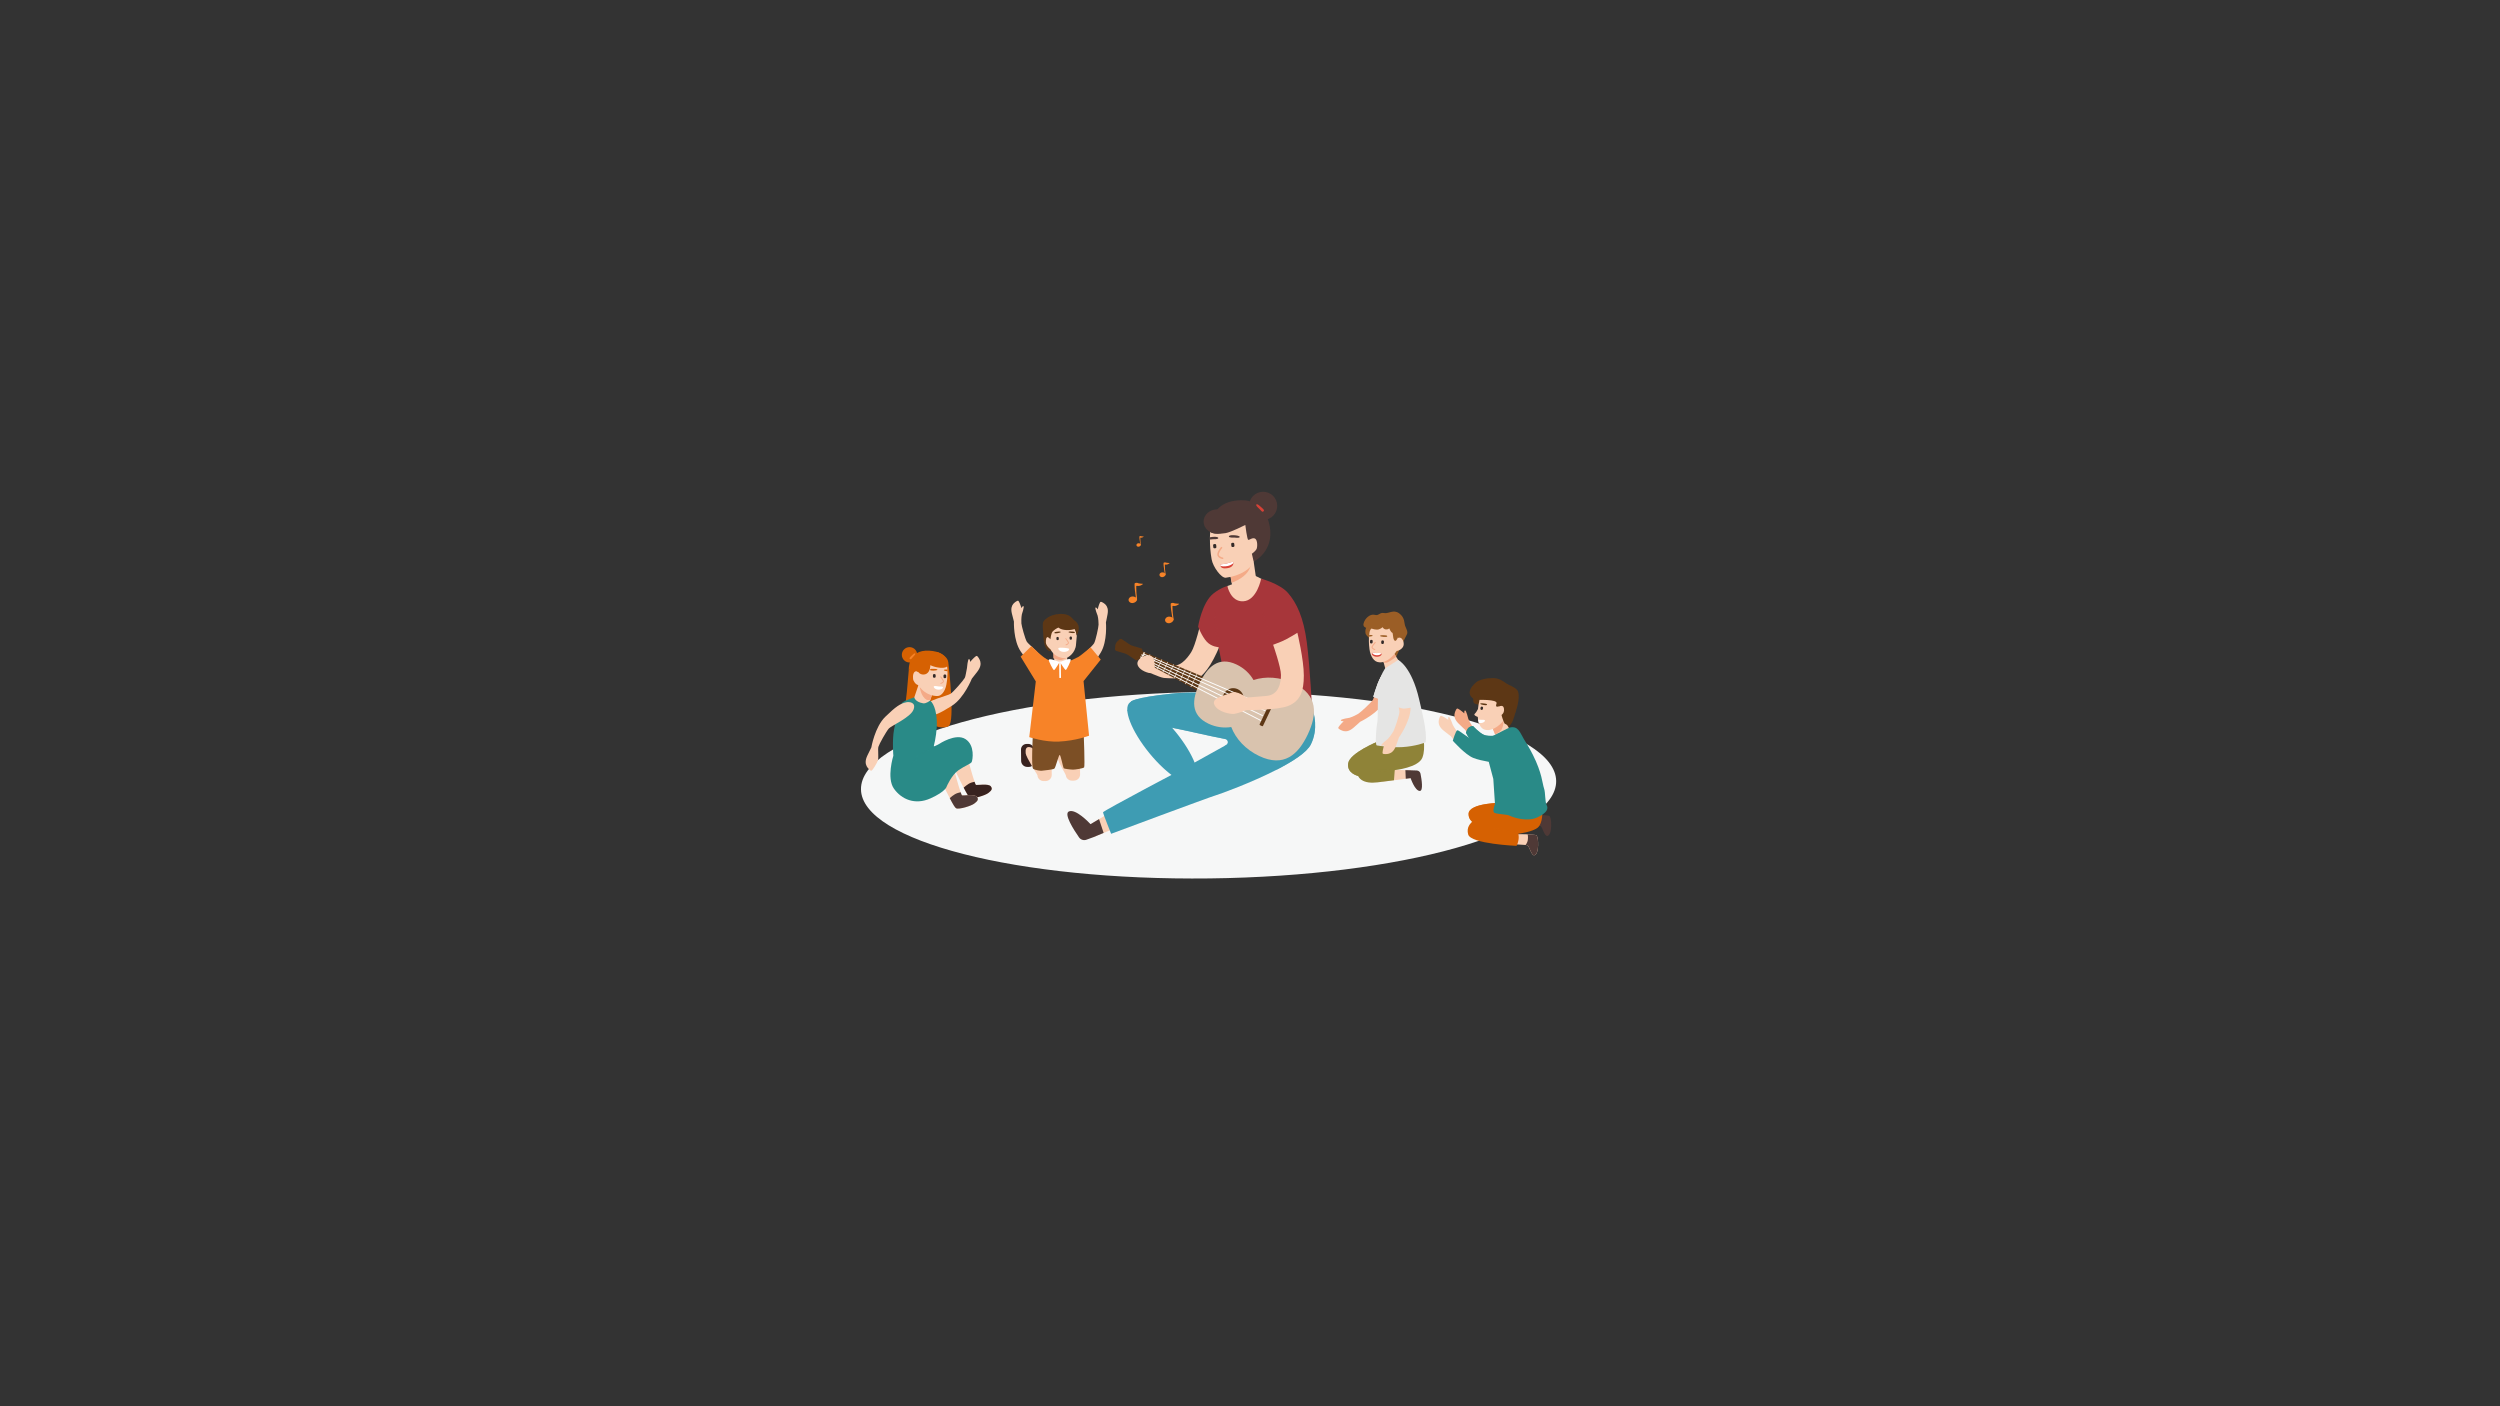 <?xml version="1.0" encoding="utf-8"?>
<!-- Generator: Adobe Illustrator 25.0.1, SVG Export Plug-In . SVG Version: 6.00 Build 0)  -->
<svg version="1.1" id="Ebene_1" xmlns="http://www.w3.org/2000/svg" xmlns:xlink="http://www.w3.org/1999/xlink" x="0px" y="0px"
	 viewBox="0 0 1920 1080" style="enable-background:new 0 0 1920 1080;" xml:space="preserve">
<rect x="0" y="0" width="1920" height="1080" fill="#333333" stroke="none"/>
<style type="text/css">
	.st0{fill:#F6F7F7;}
	.st1{fill:#F9D0B6;}
	.st2{fill:#4F3936;}
	.st3{fill:#3E9CB3;}
	.st4{fill:#F4AA87;}
	.st5{fill:#D84136;}
	.st6{fill:#FFFFFF;}
	.st7{fill:#332A28;}
	.st8{fill:#A7363A;}
	.st9{fill:#5D3715;}
	.st10{opacity:0.66;}
	.st11{clip-path:url(#SVGID_2_);}
	.st12{fill:#D9C3AE;}
	.st13{opacity:0.67;}
	.st14{fill:#8F8338;}
	.st15{opacity:0.71;}
	.st16{fill:#E5E5E4;}
	.st17{fill:#9B5E26;}
	.st18{opacity:0.78;}
	.st19{fill:#D66102;}
	.st20{opacity:0.68;}
	.st21{fill:#298A87;}
	.st22{opacity:0.69;}
	.st23{fill:#38221F;}
	.st24{opacity:0.76;}
	.st25{fill:#F78328;}
	.st26{fill:#7C4F25;}
</style>
<g>
	<g id="XMLID_485_">
		<g>
			
				<ellipse transform="matrix(1 -0.012 0.012 1 -7.054 10.995)" class="st0" cx="928" cy="603.14" rx="266.95" ry="71.63"/>
		</g>
	</g>
	<g>
		<g>
			<polygon class="st1" points="869.42,630.59 839.34,643.1 839.26,642.95 835.12,634.43 837.55,632.97 837.89,632.78 
				844.07,629.09 866.44,615.7 			"/>
		</g>
	</g>
	<g>
		<g>
			<path class="st2" d="M847.59,639.67l-8.25,3.43l-4.79,1.75c-2.12,0.86-4.56,0.14-5.86-1.74c-4.1-5.9-11.92-18.1-7.76-19.93
				c5.14-2.25,15.28,8.36,16.61,9.79l6.52-3.89L847.59,639.67z"/>
		</g>
	</g>
	<g>
		<path class="st3" d="M1006.73,571.72c-2.94,6-13.67,12.95-26.05,19.32c-19.89,10.22-44.02,18.92-46.87,19.73
			c-4.64,1.3-80.47,29.59-80.47,29.59s-6.21-15.49-6.22-16.53c-0.01-1.05,67.24-36.49,67.24-36.49l26.23-14.58l1.19-0.66
			c1.97-1.09,1.51-4.05-0.7-4.5c-6.59-1.33-16.35-3.32-19.95-4.21c-5.62-1.38-21.22-4.52-21.22-4.52s-15.96,1.02-16.59,1.03
			c-0.62,0.01-17.39-13.88-17.39-13.88l2.61-7.12c0,0,1.27-3.03,31.58-6.21c14.28-1.5,32.77-0.39,32.77-0.39l46.92,5.16l26.56,2.92
			c0,0,0.47,0.9,1.06,2.5C1009.32,547.93,1012.58,559.83,1006.73,571.72z"/>
	</g>
	<g>
		<path class="st1" d="M904.39,521.04c0,0-7.19-0.07-10.5-0.39c-3.31-0.32-14.49-5.63-14.49-5.63l4.65-2.92l4.76-0.78L904.39,521.04
			z"/>
	</g>
	<g>
		<path class="st1" d="M942.89,480.19c0,0-9.01-0.02-13.42-0.79c-4.4-0.77-7.24-1.42-7.24-1.42s-4.17,17.83-7.34,22.8
			s-9.6,13.53-17.96,9.35c-8.36-4.19,1.44,10.72,10.21,12.44c10.12,1.98,15.93-1.88,22.31-11.95
			C936.1,500.15,942.89,480.19,942.89,480.19z"/>
	</g>
	<g>
		<path class="st1" d="M963.8,442.1c0,0,3.5,1.62,5.3,2.64c1.8,1.02,4.41,2.65,4.41,2.65l2.09,18.86l-21.05,10.31
			c0,0-18.81-6.94-19.05-7.56c-0.24-0.62,7.12-18.94,7.12-18.94L963.8,442.1z"/>
	</g>
	<g>
		<g id="XMLID_484_">
			<g>
				<g>
					<polygon class="st1" points="968.16,468.23 962.22,427.19 960.22,428.91 944.96,442 945.93,447.66 946.13,448.82 947.28,455.6 
											"/>
				</g>
			</g>
		</g>
		<g id="XMLID_483_">
			<g>
				<g>
					<path class="st4" d="M945.88,447.53c0.56-0.14,1.14-0.33,1.75-0.6c16.88-7.38,12.63-17.98,12.63-17.98l-0.05-0.05L944.96,442
						L945.88,447.53z"/>
				</g>
			</g>
		</g>
		<g id="XMLID_482_">
			<g>
				<g>
					<path class="st1" d="M929.23,412.43c-0.02,0.53-0.02,1.1-0.01,1.71c0.01,4.62,0.33,9.84,1.3,15.4
						c1.04,5.92,7.49,14.56,10.88,14.16c11.43-1.35,19.46-7.46,20.45-10.92l7.78-11.53l-0.74-12.38
						c0.39-10.47-8.04-19.29-18.85-19.7c-10.16-0.38-18.8,6.83-20.1,16.42c-0.08,0.59-0.13,1.2-0.16,1.81
						C929.53,406.72,929.28,408.88,929.23,412.43z"/>
				</g>
			</g>
		</g>
		<g id="XMLID_481_">
			<g>
				<g>
					<path class="st2" d="M943.78,412.08c-0.15-0.87,1.87-1.13,3.38-1.07c1.51,0.07,5.13,0.37,4.93,1.42
						c-0.2,1.05-3.95,0.44-4.18,0.43C947.68,412.86,943.96,413.12,943.78,412.08z"/>
				</g>
			</g>
		</g>
		<g id="XMLID_480_">
			<g>
				<g>
					<path class="st2" d="M929.24,412.64c-0.02,0.53-0.02,1.1-0.01,1.71c1.05-0.01,2.17-0.21,2.29-0.21
						c0.23-0.01,3.96,0.2,4.13-0.84c0.14-0.87-1.88-1.1-3.39-1.02C931.51,412.31,930.29,412.42,929.24,412.64z"/>
				</g>
			</g>
		</g>
		<g id="XMLID_479_">
			<g>
				<g>
					<path class="st5" d="M947.27,432.43c0.06,1.18-0.95,3.26-4.11,3.84c-4.53,0.86-5.45-0.58-5.88-1.69c0-0.01-0.01-0.01-0.01-0.02
						c-0.13-0.33-0.13-0.62,0.04-0.79c0.68-0.72,2.58-0.45,4.63-0.96c3.74-0.96,4.36-1.47,5.02-1.2c0.12,0.06,0.25,0.28,0.3,0.6
						C947.27,432.28,947.28,432.35,947.27,432.43z"/>
				</g>
			</g>
		</g>
		<g id="XMLID_478_">
			<g>
				<g>
					<path class="st6" d="M947.27,432.43c-0.98,0.96-2.56,1.91-4.45,2.27c-2.54,0.48-4.36,0.31-5.54-0.11
						c0-0.01-0.01-0.01-0.01-0.02c-0.13-0.33-0.13-0.62,0.04-0.79c0.68-0.72,2.58-0.45,4.63-0.96c3.74-0.96,4.36-1.47,5.02-1.2
						c0.12,0.06,0.25,0.28,0.3,0.6C947.27,432.28,947.28,432.35,947.27,432.43z"/>
				</g>
			</g>
		</g>
		<g id="XMLID_477_">
			<g>
				<g>
					<path class="st7" d="M932.76,421.11l0.63-0.06c0.48-0.05,0.83-0.47,0.79-0.95l-0.14-1.5c-0.05-0.48-0.47-0.83-0.95-0.79
						l-0.63,0.06c-0.48,0.05-0.83,0.47-0.79,0.95l0.14,1.5C931.85,420.8,932.28,421.15,932.76,421.11z"/>
				</g>
			</g>
		</g>
		<g id="XMLID_476_">
			<g>
				<g>
					<path class="st7" d="M946.64,420.12l0.62-0.06c0.48-0.05,0.83-0.47,0.79-0.95l-0.14-1.48c-0.05-0.48-0.47-0.83-0.95-0.79
						l-0.62,0.06c-0.48,0.05-0.83,0.47-0.79,0.95l0.14,1.48C945.73,419.82,946.16,420.17,946.64,420.12z"/>
				</g>
			</g>
		</g>
		<g>
			<g>
				<path class="st2" d="M929.42,408.45c0,0,1.88,2.49,11.79,1c4.06-0.61,15.19-6.28,15.19-6.28s1.35,11.18,2.26,11.43
					c0.91,0.24,3.37-2.1,5.31-0.89c1.94,1.21,1.84,6.55,0.98,8.12c-0.86,1.57-3.51,3.46-3.51,3.46l1.37,6.07
					c0,0,15.78-7.61,12.36-27.06s-18.47-19.97-19.38-20.03c-0.91-0.06-16.09-1.46-22.62,9.32
					C929.66,399.4,929.42,408.45,929.42,408.45z"/>
			</g>
		</g>
		<g>
			<g>
				<path class="st2" d="M924.37,400.84c0.16,5.15,4.93,9.17,10.65,8.99c5.72-0.18,10.23-4.5,10.06-9.65
					c-0.16-5.15-4.93-9.17-10.65-8.99C928.71,391.37,924.2,395.69,924.37,400.84z"/>
			</g>
		</g>
		<g>
			<g>
				<path class="st2" d="M959.28,388.84c0.19,5.97,5.18,10.66,11.15,10.47c5.97-0.19,10.66-5.18,10.47-11.15
					c-0.19-5.97-5.18-10.66-11.15-10.47C963.78,377.88,959.09,382.87,959.28,388.84z"/>
			</g>
		</g>
		<g>
			<g>
				<path class="st5" d="M968.22,389.2c-1.55-1.4-2.68-2.44-3.36-1.69c-0.48,0.53,0.66,1.8,2.21,3.2c1.55,1.4,2.28,3.13,3.41,1.87
					C971.32,391.66,969.78,390.6,968.22,389.2z"/>
			</g>
		</g>
		<g>
			<g>
				<path class="st4" d="M939,429.35c0.28-0.01,0.52-0.22,0.57-0.5c0.05-0.32-0.17-0.63-0.5-0.68c-0.02,0-2.48-0.4-2.95-2
					c-0.37-1.22,1.32-3.83,2.46-5.18c0.21-0.25,0.18-0.63-0.07-0.84c-0.25-0.21-0.63-0.18-0.84,0.07c-0.35,0.41-3.36,4.06-2.7,6.29
					c0.69,2.32,3.78,2.82,3.91,2.84C938.92,429.35,938.96,429.35,939,429.35z"/>
			</g>
		</g>
	</g>
	<g>
		<path class="st8" d="M942.62,450.06c0,0,2.36,12.16,12.12,11.74c10.58-0.46,13.82-17.36,13.82-17.36s14.38,3.79,20.61,10.95
			c6.64,7.64,11.95,18.69,14.46,37.96c2.51,19.27,4.28,54.9,4.28,54.9l-42.68,6.11l-22.34-22.57l-7.05-34.78
			c0,0-5.32-0.14-9.11-4.25c-3.78-4.11-6.57-11.54-6.57-11.54s2.89-18.46,11.82-25.46C937.83,451.18,942.62,450.06,942.62,450.06z"
			/>
	</g>
	<g>
		<path class="st9" d="M877.06,503.76c0.73-1.53,0.81-3.07,0.31-3.87c0.18-0.79-0.11-1.59-0.79-1.92l-6.45-1.91
			c-1.15-0.26-2.22-0.77-3.16-1.5l-5.56-3.78c-0.81-0.38-1.82,0.05-2.25,0.97c0,0-1.34,0.67-2.19,2.47
			c-0.68,1.43-0.52,3.26-0.52,3.26c-0.44,0.92-0.14,1.98,0.67,2.36l5.32,1.6c1.91,0.44,3.68,1.28,5.23,2.48l4.61,3.11
			c0.68,0.32,1.48,0.04,1.99-0.6C875.2,506.33,876.33,505.29,877.06,503.76z"/>
	</g>
	<g class="st10">
		<path class="st3" d="M1006.73,571.72c-2.94,6-13.67,12.95-26.05,19.32c-9.99-4.89-28.52-13.87-34.53-16.22
			c-1.35-0.53-3.14-1.54-5.57-2.06l1.19-0.66c1.97-1.09,1.51-4.05-0.7-4.5c-6.59-1.33-16.35-3.32-19.95-4.21
			c-5.62-1.38-21.22-4.52-21.22-4.52s-15.96,1.02-16.59,1.03c-0.62,0.01-17.39-13.88-17.39-13.88l2.61-7.12
			c0,0,1.27-3.03,31.58-6.21c14.28-1.5,32.77-0.39,32.77-0.39l46.92,5.16l27.62,5.43C1009.32,547.93,1012.58,559.83,1006.73,571.72z
			"/>
	</g>
	<g>
		<defs>
			<polygon id="SVGID_1_" points="930.98,536.31 874.4,506.15 877.23,500.19 936.39,524.9 			"/>
		</defs>
		<clipPath id="SVGID_2_">
			<use xlink:href="#SVGID_1_"  style="overflow:visible;"/>
		</clipPath>
		<g class="st11">
			<polygon class="st9" points="930.98,536.31 874.4,506.15 877.23,500.19 936.39,524.9 			"/>
		</g>
		<g class="st11">
			
				<rect x="872.93" y="503.23" transform="matrix(0.429 -0.903 0.903 0.429 45.96 1080.393)" class="st12" width="8.65" height="1.25"/>
		</g>
		<g class="st11">
			
				<rect x="876.49" y="505.68" transform="matrix(0.427 -0.904 0.904 0.427 47.64 1087.182)" class="st12" width="10.57" height="0.62"/>
		</g>
		<g class="st11">
			<polygon class="st12" points="884.19,512.99 883.63,512.73 888.16,503.17 888.72,503.44 			"/>
		</g>
		<g class="st11">
			<polygon class="st12" points="888.6,515.08 888.03,514.81 892.56,505.26 893.12,505.53 			"/>
		</g>
		<g class="st11">
			<polygon class="st12" points="893,517.17 892.44,516.9 896.96,507.35 897.53,507.62 			"/>
		</g>
		<g class="st11">
			<polygon class="st12" points="897.4,519.25 896.84,518.99 901.37,509.44 901.93,509.7 			"/>
		</g>
		<g class="st11">
			<polygon class="st12" points="901.81,521.34 901.24,521.08 905.77,511.52 906.34,511.79 			"/>
		</g>
		<g class="st11">
			<polygon class="st12" points="906.21,523.43 905.65,523.16 910.18,513.61 910.74,513.88 			"/>
		</g>
		<g class="st11">
			<polygon class="st12" points="910.61,525.52 910.05,525.25 914.58,515.7 915.14,515.96 			"/>
		</g>
		<g class="st11">
			<polygon class="st12" points="914.26,528.94 913.69,528.68 919.54,516.35 920.1,516.61 			"/>
		</g>
	</g>
	<g>
		<path class="st12" d="M993.53,524.79c-10.48-4.97-21.67-5.58-30.82-2.53c-2.85-4.93-7.29-9.19-13.03-11.91
			c-13.89-6.58-22.45,1.82-28.4,14.37c-5.95,12.55-7.03,24.5,6.86,31.09c5.74,2.72,11.85,3.46,17.46,2.55
			c3.43,9.01,10.99,17.29,21.47,22.26c18.94,8.98,29.96-1.1,37.27-16.52C1011.64,548.68,1012.47,533.77,993.53,524.79z"/>
	</g>
	<g>
		
			<ellipse transform="matrix(0.866 -0.5 0.5 0.866 -141.601 545.121)" class="st9" cx="947.14" cy="536.98" rx="8.08" ry="8.08"/>
	</g>
	<g>
		
			<rect x="925.72" y="469.66" transform="matrix(0.392 -0.92 0.92 0.392 82.856 1170.008)" class="st6" width="0.7" height="105.4"/>
	</g>
	<g>
		
			<rect x="924.2" y="472.36" transform="matrix(0.412 -0.911 0.911 0.412 65.304 1150.503)" class="st6" width="0.7" height="104.52"/>
	</g>
	<g>
		
			<rect x="922.98" y="474.94" transform="matrix(0.433 -0.901 0.901 0.433 47.986 1130.728)" class="st6" width="0.7" height="104.51"/>
	</g>
	<g>
		
			<rect x="921.85" y="477.31" transform="matrix(0.456 -0.89 0.89 0.456 30.508 1109.068)" class="st6" width="0.7" height="104.56"/>
	</g>
	<g>
		<path class="st9" d="M969.28,557.69l-1.62-0.77c-0.27-0.13-0.38-0.45-0.26-0.71l7.45-15.71c0.13-0.27,0.45-0.38,0.71-0.25
			l1.62,0.77c0.27,0.13,0.38,0.45,0.26,0.71l-7.45,15.71C969.87,557.71,969.55,557.82,969.28,557.69z"/>
	</g>
	<g>
		<path class="st1" d="M996.38,485.97c0,0-7.62,4.81-11.75,6.52c-4.13,1.71-6.87,2.68-6.87,2.68s6.03,17.29,6.02,23.19
			c-0.01,5.9-1.54,15.15-10.85,16.09c-9.31,0.94-15.8,1.22-15.8,1.22s-7.21-5.83-11.81-3.6c-4.6,2.23-15.32,3.71-12.65,9.28
			c2.66,5.57,12.41,7.21,15.06,6.94c2.65-0.26,9.51-2.88,9.51-2.88s23.59,0.07,31.92-3.18c9.61-3.75,12.18-11.47,12.18-23.39
			C1001.33,506.46,996.38,485.97,996.38,485.97z"/>
	</g>
	<g>
		<path class="st1" d="M886.86,514.31c0.03,2.8-2.95,3.59-7.81,1.38c-4.38-2-6.35-5.1-5.23-7.67c1.76-4.04,8.1-5.28,9.99-4.37
			C886.44,504.9,886.78,507.93,886.86,514.31z"/>
	</g>
	<g class="st13">
		<path class="st8" d="M935.81,495.77c-0.3,0-0.57-0.22-0.62-0.53c-0.02-0.13-2.05-13.04-2.53-19.01l-0.49-6.01
			c-0.03-0.34,0.23-0.64,0.57-0.67c0.33-0.03,0.64,0.23,0.67,0.57l0.49,6.01c0.48,5.92,2.5,18.78,2.52,18.91
			c0.05,0.34-0.18,0.66-0.52,0.71C935.87,495.77,935.84,495.77,935.81,495.77z"/>
	</g>
	<g class="st13">
		<path class="st8" d="M976.45,494.25c-0.26,0-0.5-0.16-0.59-0.41c-0.03-0.08-2.82-7.88-4.54-14c-1.92-6.84-2.32-11.41-2.34-11.61
			c-0.03-0.34,0.23-0.64,0.57-0.67c0.31-0.03,0.64,0.22,0.67,0.57c0,0.05,0.41,4.66,2.29,11.38c1.7,6.08,4.48,13.84,4.51,13.91
			c0.12,0.32-0.05,0.68-0.38,0.8C976.58,494.24,976.52,494.25,976.45,494.25z"/>
	</g>
	<g>
		
			<ellipse transform="matrix(0.774 -0.633 0.633 0.774 -159.155 694.253)" class="st3" cx="892.91" cy="570.07" rx="12.97" ry="39.71"/>
	</g>
	<g>
		<g>
			<g>
				<path class="st14" d="M1058.37,569.4c0,0-21.66,8.78-22.95,16.74c-1.29,7.96,7.83,9.87,7.83,9.87l29.34-12.84l4.59-19.86
					L1058.37,569.4z"/>
			</g>
		</g>
		<g class="st15">
			<g>
				<path class="st14" d="M1058.37,569.4c0,0-21.66,8.78-22.95,16.74c-1.29,7.96,7.83,9.87,7.83,9.87l29.34-12.84l4.59-19.86
					L1058.37,569.4z"/>
			</g>
		</g>
		<g>
			<g>
				<g>
					<path class="st4" d="M1027.79,559.12c0.25,0.94,3.04,2.17,4.25,2.39c1.94,0.36,4.3,0.09,7.47-2.63
						c3.16-2.71,5.08-4.53,5.08-4.53s14.08-6.63,19.29-16.23c5.22-9.6,6.57-13.45,6.22-18.26c-0.14-1.79-1.71-6.6-5.98-4.05
						c-0.27,0.16-0.56,0.35-0.85,0.58c-4.14,3.17-6.52,14.12-8.02,18.93c-0.28,0.88-0.53,1.57-0.76,1.95
						c-1.43,2.39-9.62,9.87-11.34,10.91c-1.22,0.73-4.28,2.36-6.81,3.09c0,0-6.53,0.94-6.6,1.89c0,0.02,0.01,0.03,0.01,0.06
						c0.13,0.62,1.32,0.72,2.18,0.72C1029.95,555.81,1027.61,558.45,1027.79,559.12z"/>
				</g>
			</g>
		</g>
		<g>
			<g>
				<g>
					<g>
						<polygon class="st1" points="1063.56,591.18 1083.78,591.55 1084.02,597.52 1061.54,600.39 						"/>
					</g>
				</g>
			</g>
			<g>
				<g>
					<g>
						<path class="st2" d="M1079.35,591.47l8.7,0.26c1.42,0.04,2.62,1.06,2.9,2.45c0.87,4.37,2.28,13.26-0.54,13.26
							c-3.74,0-7.06-9.83-7.06-9.83l-3.73,0.48L1079.35,591.47z"/>
					</g>
				</g>
			</g>
		</g>
		<g>
			<g>
				<g>
					<path class="st14" d="M1062.38,571.25c0,0-18.7,10.29-20.04,18.71c-1.33,8.42,5.31,12.2,15.6,10.89
						c10.29-1.31,12.63-1.61,12.63-1.61l0.6-7.79c0,0,18.09-1.88,21.18-9.5s0.01-19.71,0.01-19.71L1062.38,571.25z"/>
				</g>
			</g>
		</g>
		<g>
			<g>
				<g>
					<path class="st16" d="M1054.76,534.82c-0.05,0.16,0.02,0.32,0.17,0.4c0.66,0.32,1.61,0.73,2.02,0.87
						c1.78,0.55,4.26,0.97,4.26,0.97l7.2-15.82l-0.48-5.38l-3.82-0.04c-0.27,0.16-0.56,0.35-0.85,0.58
						C1059.21,519.5,1056.29,529.89,1054.76,534.82z"/>
				</g>
			</g>
		</g>
		<g>
			<g>
				<g>
					<path class="st16" d="M1054.76,534.82c-0.05,0.16,0.02,0.32,0.17,0.4c0.66,0.32,1.61,0.73,2.02,0.87
						c1.78,0.55,4.26,0.97,4.26,0.97l7.2-15.82l-0.48-5.38l-3.82-0.04c-0.27,0.16-0.56,0.35-0.85,0.58
						C1059.21,519.5,1056.29,529.89,1054.76,534.82z"/>
				</g>
			</g>
		</g>
		<g>
			<g>
				<g>
					<path class="st17" d="M1050.95,480.16c0,0-2.89,1.49-2.27,6.08c0.62,4.59,20.76,14.78,20.76,14.78l2.21,4.61l6.12-13.02
						l-0.73-13.39L1050.95,480.16z"/>
				</g>
			</g>
		</g>
		<g>
			<g>
				<g>
					<polygon class="st1" points="1062.14,506.95 1062.67,508.88 1063.11,510.5 1064.38,515.2 1070.99,517.45 1076.92,511.72 
						1073.33,506.09 1072.27,504.42 1069.81,500.56 1069.69,500.36 1068.92,501.04 					"/>
				</g>
			</g>
		</g>
		<g>
			<g>
				<g>
					<path class="st4" d="M1062.14,506.95l0.53,1.93c0.84,0.09,1.61,0.1,2.22-0.01c1.83-0.29,5.24-2.86,7.35-4.51l-2.43-3.81
						l-0.12-0.2l-0.77,0.67L1062.14,506.95z"/>
				</g>
			</g>
		</g>
		<g id="XMLID_455_">
			<g>
				<g>
					<path class="st1" d="M1078.03,495.1c-0.18,2.7-3.41,4.7-5.39,4.83l0,0.07c-7.1,10.08-13.47,8.64-13.47,8.64
						c-4.08-0.21-6.69-4.72-7.41-10.05c-0.61-4.54-0.49-8.12-0.31-10.17c0.05-0.57,0.1-1.01,0.15-1.33
						c0.05-0.39,0.08-0.59,0.08-0.59c0.18-2.67,1.7-4.57,3.9-5.75c2.21-1.18,5.08-1.64,7.96-1.45c5.76,0.39,10.15,5.04,9.79,10.4
						l-0.03,0.46c0.5-0.32,1.04-0.5,1.59-0.46C1076.81,489.82,1078.22,492.25,1078.03,495.1z"/>
				</g>
			</g>
		</g>
		<g id="XMLID_454_">
			<g>
				<g>
					<path class="st7" d="M1053.23,494.2l-0.28-0.02c-0.48-0.03-0.85-0.45-0.82-0.94l0.07-1.02c0.03-0.48,0.45-0.85,0.94-0.82
						l0.28,0.02c0.48,0.03,0.85,0.45,0.82,0.94l-0.07,1.02C1054.14,493.87,1053.72,494.23,1053.23,494.2z"/>
				</g>
			</g>
		</g>
		<g id="XMLID_453_">
			<g>
				<g>
					<path class="st7" d="M1061.86,494.6l-0.28-0.02c-0.48-0.03-0.85-0.45-0.82-0.94l0.07-1.02c0.03-0.48,0.45-0.85,0.94-0.82
						l0.28,0.02c0.48,0.03,0.85,0.45,0.82,0.94l-0.07,1.02C1062.77,494.27,1062.35,494.64,1061.86,494.6z"/>
				</g>
			</g>
		</g>
		<g id="XMLID_452_">
			<g>
				<g>
					<path class="st17" d="M1054.22,488.2c0.12,0.4-1.99,0.7-2.78,0.74c0,0-0.01,0-0.02,0c0.05-0.57,0.1-1.01,0.15-1.33
						C1052.63,487.58,1054.06,487.67,1054.22,488.2z"/>
				</g>
			</g>
		</g>
		<g id="XMLID_451_">
			<g>
				<g>
					<path class="st17" d="M1065.42,488.7c-0.14-0.85-1.18-0.73-2.18-0.83c-1-0.09-3.15-0.18-3.37,0.49
						c-0.13,0.4,1.97,0.74,2.76,0.8C1062.79,489.17,1065.53,489.39,1065.42,488.7z"/>
				</g>
			</g>
		</g>
		<g id="XMLID_449_">
			<g id="XMLID_450_">
				<g>
					<g>
						<path class="st4" d="M1055.79,499.24c-0.03,0-0.06-0.01-0.09-0.02c-0.1-0.03-2.5-0.79-2.37-2.4c0.05-0.67,1.8-2.8,2.55-3.68
							c0.14-0.16,0.39-0.18,0.55-0.04c0.16,0.14,0.18,0.38,0.04,0.55c-1.09,1.29-2.31,2.89-2.37,3.25
							c-0.08,0.97,1.81,1.58,1.82,1.59c0.2,0.06,0.32,0.28,0.26,0.49C1056.14,499.15,1055.97,499.26,1055.79,499.24z"/>
					</g>
				</g>
			</g>
		</g>
		<g>
			<g>
				<g>
					<path class="st5" d="M1057.27,504.38c-3.15-0.13-4.11-2.18-3.51-2.79c0.02-0.02,0.05-0.04,0.07-0.06
						c0.71-0.51,3.26,0.06,3.26,0.06c0.78,0.03,2.81-0.43,3.69,0.24c0.04,0.04,0.09,0.06,0.12,0.11
						C1061.55,502.68,1060.26,504.49,1057.27,504.38z"/>
				</g>
			</g>
		</g>
		<g>
			<g>
				<g>
					<path class="st6" d="M1060.9,501.93c-0.47,0.7-1.68,1.38-3.56,1.3c-2-0.08-3.13-0.94-3.51-1.71c0.71-0.51,3.26,0.06,3.26,0.06
						c0.78,0.03,2.81-0.43,3.69,0.24C1060.83,501.86,1060.87,501.88,1060.9,501.93z"/>
				</g>
			</g>
		</g>
		<g>
			<g>
				<g>
					<path class="st17" d="M1073.3,490.15c0,0-1.32,3.32-2.58,1.47c-1.26-1.85-0.62-5.53-1.59-5.78c-0.97-0.25-2.17-3.21-2.17-3.21
						s-1.09,1.04-2.84,0.74c-1.75-0.3-2.27-1.73-2.27-1.73s-2.11,2.09-4.62,1.92s-4.02-0.93-4.02-0.93s-7.03,0.56-6-3.74
						c1.03-4.3,5.34-7.64,8.58-6.68c3.24,0.96,3.62-2.08,7.16-1.38c3.54,0.7,7.16-3.05,11.62,0.22c4.46,3.27,3.83,7.44,4.44,9.28
						c0.61,1.84,2.47,4.66,1.59,6.65c-0.88,1.99-2.84,5.62-2.84,5.62l-2.17-8.65L1073.3,490.15z"/>
				</g>
			</g>
		</g>
		<g>
			<g>
				<g>
					<path class="st16" d="M1073.84,506.83l-9.99,6.42c0,0-3.5,4.72-4.88,11.59c-1.39,6.88-0.24,27.19-1.4,31.23
						c-0.35,1.2-1.8,16.13-0.16,16.41c1.79,0.3,11.05,1.84,19.9,1.28c8.96-0.57,17.51-3.23,17.6-3.84
						c1.22-8.15-2.87-23.45-4.95-32.58C1084.16,511.87,1073.84,506.83,1073.84,506.83z"/>
				</g>
			</g>
		</g>
		<g class="st18">
			<g>
				<g>
					<g>
						<path class="st14" d="M1070.3,592.11c0.28-0.04,0.49-0.28,0.49-0.57c-0.01-0.31-0.27-0.55-0.57-0.54
							c-0.07,0-6.91,0.22-10.04,0.05c-3.08-0.17-4.73-0.58-4.75-0.58c-0.3-0.07-0.6,0.11-0.67,0.4c-0.07,0.3,0.11,0.6,0.4,0.67
							c0.07,0.02,1.75,0.43,4.96,0.61c3.18,0.18,9.85-0.04,10.13-0.04C1070.27,592.11,1070.28,592.11,1070.3,592.11z"/>
					</g>
				</g>
			</g>
		</g>
		<g>
			<g>
				<g>
					<path class="st1" d="M1061.95,578.72c0.67,0.7,3.71,0.44,4.87,0.05c1.88-0.62,3.82-2.01,5.27-5.91
						c1.46-3.92,2.26-6.43,2.26-6.43s8.78-12.13,9.04-22.9c-1.59,0.27-3.96,0.63-5.09,0.69c-0.87,0.05-2.59-0.44-4.1-0.94
						c0.35,1.56,0.59,2.77,0.57,3.4c-0.11,2.79-3.66,13.3-4.66,15.03c-0.72,1.24-2.61,4.12-4.48,6l0-0.02c0,0-5.46,4.15-4.82,4.9
						c0.4,0.49,1.51-0.01,2.25-0.42C1062.24,574.78,1061.46,578.22,1061.95,578.72z"/>
				</g>
			</g>
		</g>
		<g>
			<path class="st16" d="M1084.08,543.28c-0.03,0-0.07,0-0.1-0.01c-0.32-0.05-0.53-0.35-0.48-0.66c0.01-0.07,1.09-6.98-0.17-17.12
				c-0.43-3.51-0.74-4.38-0.75-4.42c-0.11-0.3,0.04-0.63,0.34-0.74c0.3-0.11,0.63,0.03,0.74,0.33c0.04,0.09,0.37,1.01,0.82,4.69
				c1.28,10.32,0.18,17.38,0.16,17.45C1084.6,543.07,1084.35,543.27,1084.08,543.28z"/>
		</g>
		<g>
			<path class="st16" d="M1073.43,543.4c-0.27,0-0.52-0.19-0.57-0.46c-0.08-0.38-1.9-9.23-2.24-12.95
				c-0.45-4.93,0.02-8.89,0.04-9.05c0.04-0.32,0.33-0.55,0.65-0.51c0.32,0.04,0.55,0.33,0.51,0.65c-0.01,0.04-0.47,4.01-0.04,8.81
				c0.33,3.65,2.2,12.73,2.22,12.82c0.06,0.31-0.14,0.62-0.45,0.69C1073.5,543.4,1073.47,543.4,1073.43,543.4z"/>
		</g>
	</g>
	<g>
		<g>
			<g>
				<g>
					<path class="st4" d="M1119.07,544.17c-0.92,0.33-1.9,3.22-2.02,4.44c-0.2,1.96,0.28,4.29,3.27,7.22
						c2.97,2.92,4.95,4.67,4.95,4.67s7.82,13.46,17.83,17.82c10.01,4.37,13.96,5.39,18.73,4.63c1.78-0.29,6.42-2.27,3.52-6.3
						c-0.18-0.25-0.4-0.53-0.65-0.8c-3.51-3.85-14.63-5.28-19.55-6.36c-0.91-0.21-1.61-0.39-2-0.59
						c-2.51-1.22-10.67-8.74-11.84-10.36c-0.83-1.15-2.72-4.06-3.67-6.52c0,0-1.5-6.43-2.45-6.41c-0.02,0-0.03,0.01-0.06,0.01
						c-0.61,0.18-0.61,1.38-0.52,2.24C1122.55,546.05,1119.72,543.94,1119.07,544.17z"/>
				</g>
			</g>
		</g>
		<g>
			<g>
				<g>
					<path class="st1" d="M1106.46,549.74c-0.88,0.42-1.59,3.39-1.59,4.6c0,1.98,0.7,4.26,3.95,6.87c3.25,2.62,5.39,4.17,5.39,4.17
						s8.74,12.16,18.87,15.8c0.25-1.59,0.65-3.96,0.95-5.05c0.23-0.85,1.23-2.32,2.18-3.59c-1.59-0.16-2.81-0.31-3.41-0.53
						c-2.62-0.98-11.46-7.67-12.79-9.17c-0.95-1.07-3.08-3.77-4.28-6.15l0.01,0.01c0,0-2.21-6.49-3.12-6.12
						c-0.59,0.23-0.46,1.43-0.31,2.26C1110.1,551.27,1107.09,549.44,1106.46,549.74z"/>
				</g>
			</g>
		</g>
		<g>
			<g>
				<path class="st9" d="M1164.75,541.18c0,0-1.41,17.14-8.94,18.41c-3.57,0.6-5.93-11.46-5.93-11.46l-15.23-7.17
					c0,0-2.04-0.17-2.83-1.36c-0.79-1.19-0.08-6.45-0.08-6.45l9.79-6.13l11.65,2.19L1164.75,541.18z"/>
			</g>
		</g>
		<g id="XMLID_448_">
			<g>
				<g>
					<path class="st1" d="M1165.22,640.64c0,0,4.1-0.02,8,0.12c2.94,0.12,5.73,0.33,6.61,0.71c2.03,0.9,2.39,15.09-1.62,15.4
						c-2,0.16-3.66-6.42-4.82-7.49c-0.25-0.22-0.88-0.37-1.72-0.44c-3.15-0.31-9.44-0.51-9.44-0.51L1165.22,640.64z"/>
				</g>
			</g>
		</g>
		<g id="XMLID_447_">
			<g>
				<g>
					<path class="st2" d="M1173.22,640.76c2.94,0.12,5.73,0.33,6.61,0.71c2.03,0.9,2.39,15.09-1.62,15.4
						c-2,0.16-3.66-6.42-4.82-7.49c-0.25-0.22-0.88-0.37-1.72-0.44c0,0,1.47-1.87,1.69-3.75
						C1173.72,642.15,1173.22,640.76,1173.22,640.76z"/>
				</g>
			</g>
		</g>
		<g id="XMLID_446_">
			<g>
				<g>
					<path class="st2" d="M1183.24,625.91c2.94,0.12,5.73,0.33,6.61,0.71c2.03,0.9,2.39,15.09-1.62,15.4
						c-2,0.16-3.66-6.42-4.82-7.49c-0.25-0.22-0.88-0.37-1.72-0.44c0,0,1.47-1.87,1.69-3.75
						C1183.75,627.3,1183.24,625.91,1183.24,625.91z"/>
				</g>
			</g>
		</g>
		<g id="XMLID_445_">
			<g>
				<g>
					<path class="st19" d="M1154.21,616.48c0,0-26.22-0.1-26.36,8.63c-0.14,8.73,13.34,10.3,13.34,10.3l14.1-5.42
						c0,0,11.97-13.94,10.51-14.05C1164.33,615.84,1154.21,616.48,1154.21,616.48z"/>
				</g>
			</g>
		</g>
		<g id="XMLID_444_" class="st20">
			<g>
				<g>
					<path class="st19" d="M1154.21,616.48c0,0-26.22-0.1-26.36,8.63c-0.14,8.73,13.34,10.3,13.34,10.3l14.1-5.42
						c0,0,11.97-13.94,10.51-14.05C1164.33,615.84,1154.21,616.48,1154.21,616.48z"/>
				</g>
			</g>
		</g>
		<g id="XMLID_443_">
			<g>
				<g>
					<path class="st19" d="M1127.58,640.91c2.05,7.24,37.13,8.71,37.13,8.71s1.06-1.78,1.49-4.59c0.29-1.95,0.12-3.48-0.02-4.23
						c-0.05-0.33-0.1-0.51-0.1-0.51s11.05-1.32,15.02-4.79s3.35-12.58,3.35-12.58l-7.52-2.91l-8.17-1.25l-19.87,4.05
						c0,0-4.58,1.18-11.8,4.38C1128.44,631.03,1126.08,635.6,1127.58,640.91z"/>
				</g>
			</g>
		</g>
		<g id="XMLID_442_">
			<g>
				<g>
					<path class="st21" d="M1151.1,564.82c0,0-7.79,1.05-11.37-0.44c-3.58-1.49-8.39-6.76-8.39-6.76s-1.64-0.15-3.21,1.04
						c-1.57,1.19-2.26,4.11-2.26,4.11s2.93,5.91,5.79,8.2c2.86,2.29,9.2,4.63,9.2,4.63s7.89,0.45,8.59,0.23
						C1150.15,575.61,1151.1,564.82,1151.1,564.82z"/>
				</g>
			</g>
		</g>
		<g id="XMLID_441_" class="st13">
			<g>
				<g>
					<path class="st21" d="M1151.1,564.82c0,0-7.79,1.05-11.37-0.44c-3.58-1.49-8.39-6.76-8.39-6.76s-1.64-0.15-3.21,1.04
						c-1.57,1.19-2.26,4.11-2.26,4.11s2.93,5.91,5.79,8.2c2.86,2.29,9.2,4.63,9.2,4.63s7.89,0.45,8.59,0.23
						C1150.15,575.61,1151.1,564.82,1151.1,564.82z"/>
				</g>
			</g>
		</g>
		<g id="XMLID_440_">
			<g>
				<g>
					<polygon class="st1" points="1145.98,558.51 1148.26,564.11 1151.06,571 1163.24,566.95 1154.8,551.99 1153.97,550.52 
						1153.8,550.21 1153.15,550.9 					"/>
				</g>
			</g>
		</g>
		<g id="XMLID_439_">
			<g>
				<g>
					<path class="st4" d="M1145.98,558.51l2.28,5.6c2.37-1.29,4.43-2.72,5.11-4.07c1.24-2.46,1.44-5.94,1.43-8.06
						c0-1.11-0.06-1.84-0.06-1.84l-0.77,0.36l-0.82,0.38L1145.98,558.51z"/>
				</g>
			</g>
		</g>
		<g id="XMLID_438_">
			<g>
				<g>
					<path class="st1" d="M1159.23,545.33l-1.39,7.19c-1.09,0.71-2.35,1.08-3.28,1.05l-0.01,0.07c-0.02,0.02-0.04,0.04-0.05,0.06
						c-7.55,8.7-13.41,6.86-13.41,6.86c-2.61-0.35-4.4-2.5-5.35-5.4c-0.16-0.48-0.28-0.96-0.4-1.47c-0.08-0.36-0.15-0.73-0.21-1.11
						c-0.09-0.63-0.16-1.28-0.18-1.94c-0.01-0.21-2.17-0.58-2.66-1.8c-0.17-0.41,1.05-1.21,1.63-2.26c0.57-1.05,1.16-2.04,1.16-2.04
						c0.12-1.38,0.29-2.51,0.44-3.36c0.1-0.51,0.18-0.93,0.25-1.23c0.09-0.35,0.13-0.53,0.13-0.53c0.4-2.45,1.33-7.77,3.5-8.69
						c2.19-0.92,5.61,2.56,8.32,2.98c3.36,0.5,6.07,2.5,7.47,5.11l0,0.01c0.85,1.61,1.2,3.44,0.9,5.32c0,0,0.96,0.04,1.48,0.12
						C1158.21,544.37,1158.79,544.75,1159.23,545.33z"/>
				</g>
			</g>
		</g>
		<g id="XMLID_437_">
			<g>
				<g>
					<path class="st7" d="M1137.77,545.21L1137.77,545.21c-0.53-0.08-0.89-0.57-0.8-1.08l0.11-0.68c0.08-0.52,0.58-0.87,1.11-0.79
						l0,0c0.53,0.08,0.89,0.57,0.8,1.08l-0.11,0.68C1138.79,544.94,1138.29,545.3,1137.77,545.21z"/>
				</g>
			</g>
		</g>
		<g id="XMLID_436_">
			<g>
				<g>
					<path class="st9" d="M1142.04,541.24c-0.06-0.8-1.05-0.78-1.99-0.94c-0.94-0.17-2.96-0.42-3.23,0.18
						c-0.16,0.36,1.8,0.85,2.54,0.97C1139.51,541.47,1142.08,541.89,1142.04,541.24z"/>
				</g>
			</g>
		</g>
		<g id="XMLID_435_">
			<g>
				<g>
					<path class="st6" d="M1140.46,553.46c0,0.22-0.14,0.48-0.39,0.76l-0.01,0c-0.66,0.68-2.08,1.31-3.85,1.04
						c-0.16-0.02-0.32-0.06-0.47-0.09c-0.09-0.29-0.18-0.59-0.26-0.89c-0.03-0.12-0.06-0.25-0.08-0.37
						c-0.02-0.07-0.04-0.13-0.05-0.2c-0.01-0.03-0.01-0.06-0.02-0.09c-0.07-0.34-0.14-0.68-0.19-1.02c0.34,0.04,0.76,0.1,1.24,0.15
						c0.96,0.11,2.01-0.02,2.82,0.04c0.24,0.01,0.46,0.04,0.66,0.1c0.17,0.06,0.32,0.13,0.45,0.23
						C1140.41,553.2,1140.46,553.32,1140.46,553.46z"/>
				</g>
			</g>
		</g>
		<g class="st22">
			<g>
				<g>
					<path class="st19" d="M1165.24,640.5c0.17-0.05,0.3-0.18,0.35-0.36c0.07-0.27-0.09-0.54-0.36-0.61
						c-0.35-0.09-8.64-2.25-12.04-2.78c-3.43-0.54-6.22-0.34-6.33-0.33c-0.27,0.02-0.48,0.26-0.46,0.54
						c0.02,0.28,0.26,0.48,0.54,0.46c0.03,0,2.8-0.2,6.1,0.32c3.35,0.52,11.86,2.73,11.94,2.76
						C1165.07,640.53,1165.16,640.53,1165.24,640.5z"/>
				</g>
			</g>
		</g>
		<g>
			<g>
				<path class="st21" d="M1187.84,618.32c-1.42-2.73-0.81-9.45-2.07-13c-1.26-3.55-1.39-11.52-8.58-25.74
					c-2.92-5.78-5.23-9.24-6.75-11.79c-3.25-5.46-4.49-10.59-11.12-9.01c-0.9,0.21-10.42,5.34-15.98,7.93
					c-3.17,1.48-7.13,4.22-11.15,2.2c-6.34-3.19-11.76-8.29-12.96-8.07c-1.2,0.21-3.49,8.02-3.49,8.02s9.4,10.68,15.77,13.23
					c3.12,1.25,7.85,2.28,11.86,3l3.49,13.15l1.29,19.32c0,0-1.9,4.58-0.88,6.24c1.03,1.66,9.56,1.34,12.21,2.67
					c2.65,1.34,13.44,4.93,21.15,1.32C1188.32,624.17,1189.26,621.04,1187.84,618.32z"/>
			</g>
		</g>
		<g>
			<g>
				<path class="st9" d="M1133.37,537.54c0.97,0.06,17.37-0.8,15.95,2.85c-2.03,5.23,5.58,0.16,5.58,0.16l8.82,6.95
					c0,0,4.26-11.28,2.02-16.7c-1.16-2.8-7.42-4.79-9.02-6c-5.82-4.41-8.82-4.07-12.37-3.94c-4.79,0.18-9.15,1.81-10.46,2.93
					C1122.5,533.56,1133.37,537.54,1133.37,537.54z"/>
			</g>
		</g>
		<g>
			<g>
				<path class="st9" d="M1161.57,541.05l-0.93,4.89l-1.56,8.08l-0.59,3.13c0,0-2.3-0.96-2.89-1.41c-0.07-0.06-0.16-0.19-0.26-0.39
					c-0.77-1.46-2.34-6.22-2.14-6.31c0.24-0.1,0.26-0.1,1.12-1.14c0.88-1.04,1.13-3.43,0.29-4.97c-0.84-1.53-3.44-0.45-3.44-0.45
					s0.5-1.84,0.6-2.3c0.1-0.45,3.64-1.59,3.99-1.62c0.05,0,0.16,0.03,0.33,0.09v0.01C1157.34,539.08,1161.57,541.05,1161.57,541.05
					z"/>
			</g>
		</g>
	</g>
	<g>
		<g>
			<path class="st19" d="M697.97,514.32l-1.49,16.95l-3.29,28.22c0,0,25.06-2.93,25.94-1.87c0.88,1.06,7.92,1.71,9.72-0.19
				c4.39-4.62,0.07-43.58-0.58-48.87s-8.48-7.82-8.48-7.82L697.97,514.32z"/>
		</g>
		<g id="XMLID_434_">
			<g>
				<path class="st1" d="M730.87,586.11c0,0,4.94,10.59,9.23,18.81c2.57,4.96,4.05,7.39,4.91,7.8c2.3,1.1,11.8-1.94,13.87-3.59
					c2.07-1.63,3.87-2.99,2.03-5.25c-1.83-2.26-10.42-0.76-11.38-1.04c-0.19-0.05-0.59-1-1.09-2.44
					c-1.86-5.37-5.14-17.75-5.14-17.75L730.87,586.11z"/>
			</g>
		</g>
		<g id="XMLID_433_">
			<g>
				<path class="st23" d="M740.1,604.91c2.57,4.96,4.05,7.39,4.91,7.8c2.3,1.1,11.8-1.94,13.87-3.59c2.07-1.63,3.87-2.99,2.03-5.25
					c-1.83-2.26-10.42-0.76-11.38-1.04c-0.19-0.05-0.59-1-1.09-2.44c-1.29,0.25-2.98,0.72-4.34,1.49
					C742.75,602.66,741.23,603.91,740.1,604.91z"/>
			</g>
		</g>
		<g id="XMLID_432_">
			<g>
				<path class="st1" d="M708.75,542.88c3.52-5.27,18.99-8.47,21.35-10.1c2.36-1.63,9.91-10.36,10.85-12.18
					c0.67-1.3,1.1-4.93,1.69-7.58l0,0c0,0,0.56-7,1.56-6.87c0.64,0.08,0.83,1.31,0.88,2.18c1.79-2.14,4.34-4.72,5.04-4.58
					c0.98,0.19,2.43,2.97,2.73,4.18c0.5,1.97,0.37,4.41-2.2,7.82c-2.57,3.42-4.3,5.51-4.3,5.51s-5.85,14.84-15.33,20.81
					c-9.48,5.97-13.32,7.61-18.27,7.58C710.79,549.62,705.23,548.14,708.75,542.88z"/>
			</g>
		</g>
		<g id="XMLID_431_">
			<g>
				<polygon class="st1" points="701.03,538.92 706.03,544.19 712.93,542.26 714.49,537.51 715.68,533.94 709.08,527.5 
					705.69,525.18 				"/>
			</g>
		</g>
		<g id="XMLID_430_">
			<g>
				<path class="st4" d="M706.43,527.88c0,0,0.86,7.15,5.16,9.53c0.69,0.38,1.79,0.18,2.9,0.1l1.19-3.58l-6.61-6.44
					c-0.37-0.22-0.68-0.41-0.89-0.54L706.43,527.88z"/>
			</g>
		</g>
		<g id="XMLID_429_">
			<g>
				<path class="st1" d="M701.24,521.42c0.21,1.74,2.06,4.49,4.08,4.73l0,0.07c6.14,9.22,14.86,8.29,14.86,8.29
					c2.56,0,5.55-3.14,6.6-8.55c0.88-4.61,0.96-8.29,0.89-10.4c-0.02-0.58-0.05-1.04-0.07-1.37c-0.03-0.4-0.05-0.6-0.05-0.6
					c-0.03-2.74-1.48-4.78-3.67-6.11c-2.2-1.33-5.1-1.97-8.07-1.94c-5.92,0.07-10.68,4.59-10.61,10.09l0.01,0.47
					c-0.49-0.36-1.03-0.57-1.6-0.56C701.63,515.57,700.88,518.51,701.24,521.42z"/>
			</g>
		</g>
		<g id="XMLID_428_">
			<g>
				<path class="st7" d="M725.49,520.85l0.35,0c0.48-0.01,0.87-0.4,0.86-0.88l-0.01-1.11c-0.01-0.48-0.4-0.87-0.88-0.86l-0.35,0
					c-0.48,0.01-0.87,0.4-0.86,0.88l0.01,1.11C724.61,520.47,725,520.86,725.49,520.85z"/>
			</g>
		</g>
		<g id="XMLID_427_">
			<g>
				<path class="st7" d="M717.38,520.52l0.35,0c0.48-0.01,0.87-0.4,0.86-0.88l-0.01-1.11c-0.01-0.48-0.4-0.87-0.88-0.86l-0.35,0
					c-0.48,0.01-0.87,0.4-0.86,0.88l0.01,1.11C716.51,520.14,716.9,520.52,717.38,520.52z"/>
			</g>
		</g>
		<g id="XMLID_426_">
			<g>
				<path class="st19" d="M724.85,514.65c-0.14,0.4,2,0.83,2.81,0.91c0,0,0.01,0,0.02,0c-0.02-0.58-0.05-1.04-0.07-1.37
					C726.51,514.11,725.05,514.12,724.85,514.65z"/>
			</g>
		</g>
		<g id="XMLID_425_">
			<g>
				<path class="st19" d="M714.25,514.39c0.19-0.87,1.25-0.68,2.27-0.72c1.03-0.04,3.23-0.01,3.42,0.69
					c0.11,0.42-2.06,0.65-2.88,0.66C716.91,515.03,714.1,515.09,714.25,514.39z"/>
			</g>
		</g>
		<g id="XMLID_423_">
			<g id="XMLID_424_">
				<g>
					<path class="st4" d="M722.56,525.2c0.03,0,0.05,0,0.08-0.01c0.1-0.02,2.34-0.6,2.29-2.08c-0.02-0.62-1.51-2.66-2.16-3.5
						c-0.12-0.16-0.34-0.19-0.5-0.07c-0.16,0.12-0.19,0.34-0.07,0.5c0.94,1.23,1.97,2.77,2.01,3.1c0.02,0.89-1.74,1.36-1.75,1.36
						c-0.19,0.05-0.31,0.24-0.26,0.43C722.25,525.09,722.4,525.2,722.56,525.2z"/>
				</g>
			</g>
		</g>
		<g id="XMLID_422_">
			<g>
				<path class="st6" d="M721.07,527.22c-1.44-0.05-2.95-0.67-3.76-0.19c-0.81,0.48,0.73,2.66,3.55,2.63
					c2.82-0.03,3.75-1.56,3.22-2.03C723.55,527.16,722.72,527.27,721.07,527.22z"/>
			</g>
		</g>
		<g id="XMLID_421_">
			<g>
				<path class="st1" d="M720.19,594.16c0,0,4.94,10.59,9.23,18.81c2.57,4.96,4.05,7.39,4.91,7.8c2.3,1.1,11.8-1.94,13.87-3.59
					c2.07-1.63,3.87-2.99,2.03-5.25c-1.83-2.26-10.42-0.76-11.38-1.04c-0.19-0.05-0.59-1-1.09-2.44
					c-1.86-5.37-5.14-17.75-5.14-17.75L720.19,594.16z"/>
			</g>
		</g>
		<g id="XMLID_420_">
			<g>
				<path class="st2" d="M729.42,612.97c2.57,4.96,4.05,7.39,4.91,7.8c2.3,1.1,11.8-1.94,13.87-3.59c2.07-1.63,3.87-2.99,2.03-5.25
					c-1.83-2.26-10.42-0.76-11.38-1.04c-0.19-0.05-0.59-1-1.09-2.44c-1.29,0.25-2.98,0.72-4.34,1.49
					C732.06,610.71,730.55,611.96,729.42,612.97z"/>
			</g>
		</g>
		<g id="XMLID_419_">
			<g>
				<path class="st21" d="M686.53,605.67c5.8,8.21,16.19,12.84,28.11,7.47c11.92-5.37,12.45-9.19,12.45-9.19s3.71-8.79,9.09-12.47
					c5.38-3.68,9.45-4.87,10.1-6.31c0.66-1.43,2.7-12.68-4.77-17.53c-7.48-4.87-20.32,3.76-20.32,3.76s-1.97,1.14-3.17,1.57
					c-0.43,0.16-0.76,0.23-0.86,0.1c-0.06-0.08,0.03-0.46,0.2-1.06c0.85-3.1,2.53-12.07,2.09-19.04
					c-0.77-12.22-5.14-14.92-5.14-14.92s-3.01,2.5-5.36,2.09c-6.31-1.1-6.79-4.59-6.79-4.59s-7.56,2.38-9.22,4.15
					c-2.34,2.5-4.8,12.41-6.33,20.7c-1.51,8.29-0.52,19.98-0.52,19.98S680.72,597.47,686.53,605.67z"/>
			</g>
		</g>
		<g id="XMLID_418_">
			<g>
				<path class="st1" d="M696.22,539.31c1.92-0.39,7.67-0.09,5.31,5.79c-2.36,5.88-16.84,12.21-18.81,14.29
					c-1.97,2.08-7.56,12.18-8.11,14.16c-0.55,1.98,0.33,8.4-0.36,10.41c-0.69,2.01-4.13,7.96-5.13,7.97c-1,0.01-2.99-2.4-3.54-3.53
					c-0.9-1.82-1.27-4.23,0.54-8.11c1.81-3.87,3.07-6.27,3.07-6.27s2.67-15.73,10.71-23.53S691.37,540.29,696.22,539.31z"/>
			</g>
		</g>
		<g class="st24">
			<g>
				<path class="st21" d="M700.5,587.16c0.17,0,0.34-0.08,0.45-0.23c0.04-0.05,3.65-4.87,6.81-7.45c3.16-2.58,8.48-5.24,8.53-5.27
					c0.28-0.14,0.4-0.48,0.26-0.76c-0.14-0.28-0.49-0.4-0.76-0.26c-0.22,0.11-5.49,2.74-8.75,5.4c-3.27,2.67-6.85,7.45-7,7.65
					c-0.19,0.25-0.14,0.61,0.12,0.8C700.26,587.12,700.38,587.16,700.5,587.16z"/>
			</g>
		</g>
		<g>
			<path class="st19" d="M727.23,511.54c0,0,2.96-10.83-13.56-11.82c-16.78-1.01-15.72,14.86-15.72,14.86
				c2.77-2.08,7.26,1.54,7.26,1.54c4.47-1.94,8.97-6.78,15.58-6.63C724.09,509.56,727.23,511.54,727.23,511.54z"/>
		</g>
		<g>
			<path class="st19" d="M727.59,511.35c-0.36,1.58-4.28,2.03-8.75,1c-4.47-1.03-7.79-3.15-7.43-4.73c0.36-1.58,4.28-2.03,8.75-1
				C724.63,507.65,727.95,509.77,727.59,511.35z"/>
		</g>
		<g>
			<path class="st19" d="M714.48,510.84c0.04,3.33-1.48,7.18-5.25,7.22c-2.77,0.03-4.97-1.95-5.01-5.29
				c-0.04-3.33,2.18-6.06,4.95-6.09C711.94,506.65,714.44,507.51,714.48,510.84z"/>
		</g>
		<g>
			<g>
				<path class="st19" d="M704.41,502.82c0.04,3.26-2.57,5.93-5.83,5.97c-3.26,0.04-5.93-2.57-5.97-5.83
					c-0.04-3.26,2.57-5.93,5.83-5.97C701.7,496.95,704.38,499.56,704.41,502.82z"/>
			</g>
		</g>
		<g>
			<g>
				<path class="st25" d="M700.36,503.36c1.14-1.12,1.97-1.96,2.52-1.41c0.38,0.39-0.45,1.4-1.59,2.52
					c-1.14,1.12-1.64,2.47-2.55,1.55C698.07,505.35,699.22,504.48,700.36,503.36z"/>
			</g>
		</g>
	</g>
	<g>
		<g>
			<g id="XMLID_475_">
				<g>
					<path class="st1" d="M823.31,599.55l1.52-0.02c2.62-0.03,4.72-2.18,4.69-4.8l-0.08-6.39c-0.03-2.62-2.18-4.72-4.8-4.69
						l-1.52,0.02c-2.62,0.03-4.72,2.18-4.69,4.8l0.08,6.39C818.53,597.48,820.69,599.58,823.31,599.55z"/>
				</g>
			</g>
			<g id="XMLID_474_">
				<g>
					<path class="st1" d="M801.54,599.87l1.52-0.02c2.62-0.03,4.72-2.18,4.69-4.8l-0.08-6.39c-0.03-2.62-2.18-4.72-4.8-4.69
						l-1.52,0.02c-2.62,0.03-4.72,2.18-4.69,4.8l0.08,6.39C796.77,597.8,798.92,599.9,801.54,599.87z"/>
				</g>
			</g>
			<g id="XMLID_473_">
				<g>
					<path class="st23" d="M789.02,589l1.36-0.02c2.05-0.02,3.7-1.71,3.68-3.76l-0.11-9.7c-0.03-2.34-1.95-4.21-4.28-4.18
						l-1.36,0.02c-2.34,0.03-4.21,1.95-4.18,4.28l0.1,8.67C784.24,586.93,786.39,589.03,789.02,589z"/>
				</g>
			</g>
			<g id="XMLID_472_">
				<g>
					<path class="st1" d="M796.81,595.29c0,0-8.88-13.84-9.1-16.78c-0.22-2.94,0.04-5.77,4.18-4.45
						c4.15,1.33,11.24,18.65,11.24,18.65L796.81,595.29z"/>
				</g>
			</g>
			<g id="XMLID_471_">
				<g>
					<path class="st1" d="M818.96,595.76c0,0-6.45-10.69-6.67-13.62c-0.22-2.94,0.57-5.98,4.72-4.65c4.15,1.33,8.27,15.7,8.27,15.7
						L818.96,595.76z"/>
				</g>
			</g>
			<g id="XMLID_470_">
				<g>
					<path class="st26" d="M832.33,564.4c0,0,0.97,24.1,0.29,24.93c-0.68,0.83-6.73,1.73-8.38,1.75c-1.65,0.02-6.9-0.61-7.31-1.02
						c-0.42-0.41-2.33-10.31-3.08-10.3c-0.76,0.01-3.12,9.68-4.08,10.52c-0.95,0.84-8.66,1.48-9.62,1.63
						c-0.96,0.15-4.96-0.35-6.63-1.44c-1.67-1.08-0.3-25.62-0.3-25.62L832.33,564.4z"/>
				</g>
			</g>
			<g id="XMLID_469_">
				<g>
					<path class="st9" d="M801.31,488.22c0,0,0.03,7.66,2.72,10.52c2.44,2.59,3.82,0.59,3.82,0.59l0.23-13.96L801.31,488.22z"/>
				</g>
			</g>
			<g id="XMLID_468_">
				<g>
					
						<rect x="808.96" y="500" transform="matrix(1 -0.032 0.032 1 -15.517 25.893)" class="st1" width="9.94" height="10.71"/>
				</g>
			</g>
			<g id="XMLID_467_">
				<g>
					<path class="st4" d="M808.77,499.39l0.19,6.17c2.29,0.81,4.74,1.49,5.98,1.31c1.21-0.17,2.69-0.73,3.97-1.27l-0.21-6.52
						L808.77,499.39z"/>
				</g>
			</g>
			<g id="XMLID_466_">
				<g>
					<path class="st1" d="M805.16,488.56c0.12-5.76,4.72-10.48,10.55-10.67c6.02-0.19,11.06,4.54,11.25,10.56l-0.57,6.36
						c-0.28,6.61-6.28,10.63-8.04,10.68c-1.96,0.06-8.37-0.5-11.48-6.66c0,0-3.56-2.79-3.65-5.4
						C803.15,490.94,803.57,488.78,805.16,488.56z"/>
				</g>
			</g>
			<g id="XMLID_465_">
				<g>
					<path class="st7" d="M822.26,491.3l0.25-0.01c0.43-0.01,0.76-0.37,0.75-0.8l-0.03-0.9c-0.01-0.43-0.37-0.76-0.8-0.75
						l-0.25,0.01c-0.43,0.01-0.76,0.37-0.75,0.8l0.03,0.9C821.47,490.98,821.83,491.31,822.26,491.3z"/>
				</g>
			</g>
			<g id="XMLID_464_">
				<g>
					<path class="st7" d="M812.15,491.62l0.25-0.01c0.43-0.01,0.76-0.37,0.75-0.8l-0.03-0.9c-0.01-0.43-0.37-0.76-0.8-0.75
						l-0.25,0.01c-0.43,0.01-0.76,0.37-0.75,0.8l0.03,0.9C811.36,491.3,811.72,491.63,812.15,491.62z"/>
				</g>
			</g>
			<g id="XMLID_463_">
				<g>
					<path class="st9" d="M825.51,485.78c-0.11-0.75-1.03-0.66-1.91-0.75c-0.88-0.09-2.77-0.2-2.98,0.39
						c-0.12,0.35,1.73,0.68,2.43,0.74C823.18,486.17,825.6,486.39,825.51,485.78z"/>
				</g>
			</g>
			<g id="XMLID_462_">
				<g>
					<path class="st9" d="M809.75,486.06c0.06-0.76,0.98-0.72,1.86-0.87s2.75-0.37,3,0.2c0.14,0.34-1.68,0.79-2.37,0.89
						C812.1,486.3,809.7,486.67,809.75,486.06z"/>
				</g>
			</g>
			<g id="XMLID_460_">
				<g id="XMLID_461_">
					<g>
						<path class="st4" d="M818.67,495.6c0.03,0,0.05,0,0.08-0.01c0.09-0.02,2.23-0.62,2.16-2.04c-0.03-0.59-1.5-2.52-2.13-3.32
							c-0.12-0.15-0.33-0.17-0.48-0.06c-0.15,0.12-0.17,0.33-0.06,0.48c0.92,1.17,1.94,2.62,1.99,2.93
							c0.04,0.85-1.64,1.34-1.66,1.34c-0.18,0.05-0.29,0.24-0.24,0.42C818.38,495.5,818.52,495.6,818.67,495.6z"/>
					</g>
				</g>
			</g>
			<g id="XMLID_459_">
				<g>
					<path class="st6" d="M813,497.66c-0.94,0.58,0.92,3.1,4.22,2.99c3.31-0.1,4.35-1.92,3.72-2.45
						C820.31,497.68,813.94,497.08,813,497.66z"/>
				</g>
			</g>
			<g id="XMLID_458_">
				<g>
					<path class="st9" d="M825.44,483.25c-1.36-1.62-5.88-2.5-8.08-2.46c-2.39,0.04-6.27,1.46-9,4.29
						c-1.11,1.15-1.66,5.89-1.66,5.89s-2.25-2.89-3.41-1.06c-0.59,0.94-1.98-1.69-1.98-1.69c-0.21-2.69-0.85-9-0.15-10.48
						c1.13-2.37,6.71-7.09,16.06-6.1c5.18,0.55,6.94,4.39,7.75,4.73c0.81,0.34,3.89,2.94,3.52,6.51s-1.58,5.01-1.58,5.01
						S826.23,484.18,825.44,483.25z"/>
				</g>
			</g>
			<g id="XMLID_457_">
				<g>
					<g>
						<g>
							<path class="st1" d="M827.62,510.93c0.71-5.72,11.4-14.62,12.65-16.91c1.25-2.29,3.41-12.4,3.43-14.28
								c0.02-1.33-0.12-4.55-0.73-6.94l0,0c0,0-2.4-5.92-1.54-6.22c0.55-0.19,1.2,0.73,1.6,1.42c0.58-2.48,1.6-5.61,2.23-5.78
								c0.88-0.24,3.18,1.42,3.93,2.28c1.21,1.4,2.1,3.43,1.41,7.26c-0.69,3.83-1.25,6.23-1.25,6.23s1.3,14.45-3.96,23.18
								c-5.26,8.73-7.72,11.63-11.75,13.62C832.04,515.58,826.92,516.65,827.62,510.93z"/>
						</g>
					</g>
				</g>
			</g>
			<g id="XMLID_456_">
				<g>
					<g>
						<g>
							<path class="st1" d="M802.16,509.07c-1.01-5.67-12.16-13.99-13.54-16.21c-1.37-2.22-4.06-12.2-4.19-14.07
								c-0.09-1.33-0.12-4.55,0.36-6.97l0,0c0,0,2.08-6.04,1.2-6.3c-0.56-0.16-1.16,0.79-1.53,1.5c-0.71-2.44-1.9-5.51-2.53-5.65
								c-0.89-0.19-3.1,1.59-3.8,2.49c-1.14,1.46-1.91,3.54-1.02,7.32c0.9,3.78,1.58,6.16,1.58,6.16s-0.53,14.5,5.19,22.93
								c5.72,8.43,8.33,11.2,12.46,12.97C798.01,513.94,803.18,514.74,802.16,509.07z"/>
						</g>
					</g>
				</g>
			</g>
			<g>
				<path class="st9" d="M827.81,480.79c0.02,1.68-3.38,3.08-7.59,3.13c-4.21,0.05-7.64-1.27-7.66-2.95
					c-0.02-1.68,3.38-3.08,7.59-3.13C824.36,477.79,827.79,479.11,827.81,480.79z"/>
			</g>
			<g>
				<path class="st25" d="M820.13,507.85c2.18-0.39,4.65-1.55,8.18-3.38c1.26-0.65,9.25-7.31,9.25-7.31l7.82,9.38l-13.22,16.55
					l4.24,41.92c0,0-9.91,3.9-23.22,4.53c-10.89,0.52-22.71-3.41-22.71-3.41l5.02-42.8l-11.63-19.01l8.27-8.13
					c0,0,9.28,9.63,13.42,10.82C806.62,507.32,811.8,509.32,820.13,507.85z"/>
			</g>
		</g>
		<g>
			<g>
				<path class="st6" d="M813.91,508.3c0,0-3.75,6.42-4.46,6.36c-0.71-0.06-4.3-7.18-3.99-7.93s2.66-0.32,3.16-0.04
					C809.09,506.97,813.91,508.3,813.91,508.3z"/>
			</g>
		</g>
		<g>
			<g>
				<path class="st6" d="M813.91,508.3c0,0,3.9,6.33,4.61,6.25c0.71-0.08,4.13-7.28,3.81-8.02c-0.33-0.74-2.67-0.25-3.16,0.04
					C818.68,506.86,813.91,508.3,813.91,508.3z"/>
			</g>
		</g>
		<g>
			
				<rect x="813.32" y="508.34" transform="matrix(1 -0.012 0.012 1 -5.991 9.6)" class="st6" width="1.27" height="12.5"/>
		</g>
	</g>
	<g>
		<g>
			<path class="st25" d="M873.26,460.22c0.16,1.4-1.65,2.75-3.28,2.93c-1.63,0.18-3.07-0.8-3.23-2.2c-0.16-1.4,1.03-2.68,2.66-2.86
				C871.04,457.91,873.1,458.83,873.26,460.22z"/>
		</g>
		<g>
			<path class="st25" d="M872.65,461.06c-0.43-1.89-0.42-3.98-0.78-5.88c-0.37-1.9-0.76-6.98-0.37-7.23
				c0.38-0.21,0.84-0.35,1.29-0.36c0.45-0.02,0.88,0.08,1.24,0.24c0.12,0.07,0.29,0.12,0.5,0.18c0.42,0.11,0.94,0.16,1.47,0.21
				c0.53,0.05,1.09,0.08,1.68,0.15l0.07,0.22c-0.46,0.4-0.97,0.7-1.51,0.95c-0.55,0.24-1.13,0.43-1.8,0.48
				c-0.34,0.04-0.71,0-1.11-0.08c-0.16-0.01-0.28,0-0.38,0.02c-0.1,0.03-0.18,0.05-0.28,0.11c-0.09,0.02,0.04,3.22,0.11,5.15
				c0.07,1.93,0.47,3.17,0.47,5.11L872.65,461.06z"/>
		</g>
	</g>
	<g>
		<g>
			<path class="st25" d="M901.28,475.63c0.19,1.4-1.59,2.79-3.21,3.01c-1.62,0.22-3.09-0.73-3.28-2.12
				c-0.19-1.4,0.97-2.71,2.59-2.93C899,473.37,901.08,474.23,901.28,475.63z"/>
		</g>
		<g>
			<path class="st25" d="M900.69,476.48c-0.48-1.88-0.51-3.97-0.92-5.86c-0.41-1.89-0.93-6.96-0.54-7.22
				c0.38-0.22,0.83-0.38,1.28-0.39c0.45-0.03,0.88,0.06,1.25,0.21c0.12,0.06,0.29,0.12,0.51,0.17c0.42,0.1,0.94,0.13,1.47,0.17
				c0.53,0.03,1.09,0.06,1.68,0.11l0.08,0.22c-0.45,0.41-0.95,0.73-1.49,0.98c-0.54,0.25-1.12,0.46-1.79,0.53
				c-0.33,0.05-0.71,0.02-1.12-0.06c-0.16-0.01-0.28,0.01-0.38,0.03c-0.09,0.03-0.18,0.05-0.27,0.11c-0.08,0.02,0.12,3.22,0.23,5.15
				c0.12,1.93,0.55,3.15,0.6,5.1L900.69,476.48z"/>
		</g>
	</g>
	<g>
		<g>
			<path class="st25" d="M895.17,441.06c0.14,1.01-1.15,2.02-2.32,2.18c-1.17,0.16-2.24-0.53-2.38-1.54
				c-0.14-1.01,0.7-1.96,1.88-2.12C893.52,439.42,895.03,440.05,895.17,441.06z"/>
		</g>
		<g>
			<path class="st25" d="M894.74,441.67c-0.34-1.36-0.37-2.88-0.67-4.25c-0.3-1.37-0.68-5.04-0.39-5.23
				c0.27-0.16,0.6-0.27,0.93-0.28c0.33-0.02,0.64,0.05,0.9,0.15c0.09,0.05,0.21,0.09,0.37,0.12c0.31,0.07,0.68,0.1,1.07,0.12
				c0.39,0.02,0.79,0.04,1.22,0.08l0.06,0.16c-0.33,0.3-0.69,0.53-1.08,0.71c-0.39,0.18-0.81,0.33-1.3,0.38
				c-0.24,0.04-0.51,0.01-0.81-0.04c-0.11,0-0.2,0.01-0.27,0.02c-0.07,0.02-0.13,0.04-0.2,0.08c-0.06,0.02,0.09,2.33,0.17,3.73
				c0.09,1.4,0.4,2.28,0.43,3.69L894.74,441.67z"/>
		</g>
	</g>
	<g>
		<g>
			<path class="st25" d="M876.19,418.29c0.1,0.73-0.83,1.46-1.68,1.58s-1.62-0.38-1.72-1.11c-0.1-0.73,0.51-1.42,1.36-1.54
				C875,417.1,876.09,417.55,876.19,418.29z"/>
		</g>
		<g>
			<path class="st25" d="M875.88,418.73c-0.25-0.99-0.27-2.08-0.48-3.08c-0.22-0.99-0.49-3.65-0.29-3.78c0.2-0.11,0.43-0.2,0.67-0.2
				c0.24-0.02,0.46,0.03,0.66,0.11c0.06,0.03,0.15,0.06,0.27,0.09c0.22,0.05,0.49,0.07,0.77,0.09c0.28,0.02,0.57,0.03,0.88,0.06
				l0.04,0.11c-0.24,0.22-0.5,0.38-0.78,0.52c-0.29,0.13-0.59,0.24-0.94,0.28c-0.18,0.03-0.37,0.01-0.59-0.03
				c-0.08,0-0.15,0-0.2,0.02c-0.05,0.02-0.09,0.03-0.14,0.06c-0.04,0.01,0.06,1.69,0.12,2.7c0.06,1.01,0.29,1.65,0.31,2.67
				L875.88,418.73z"/>
		</g>
	</g>
</g>
</svg>
